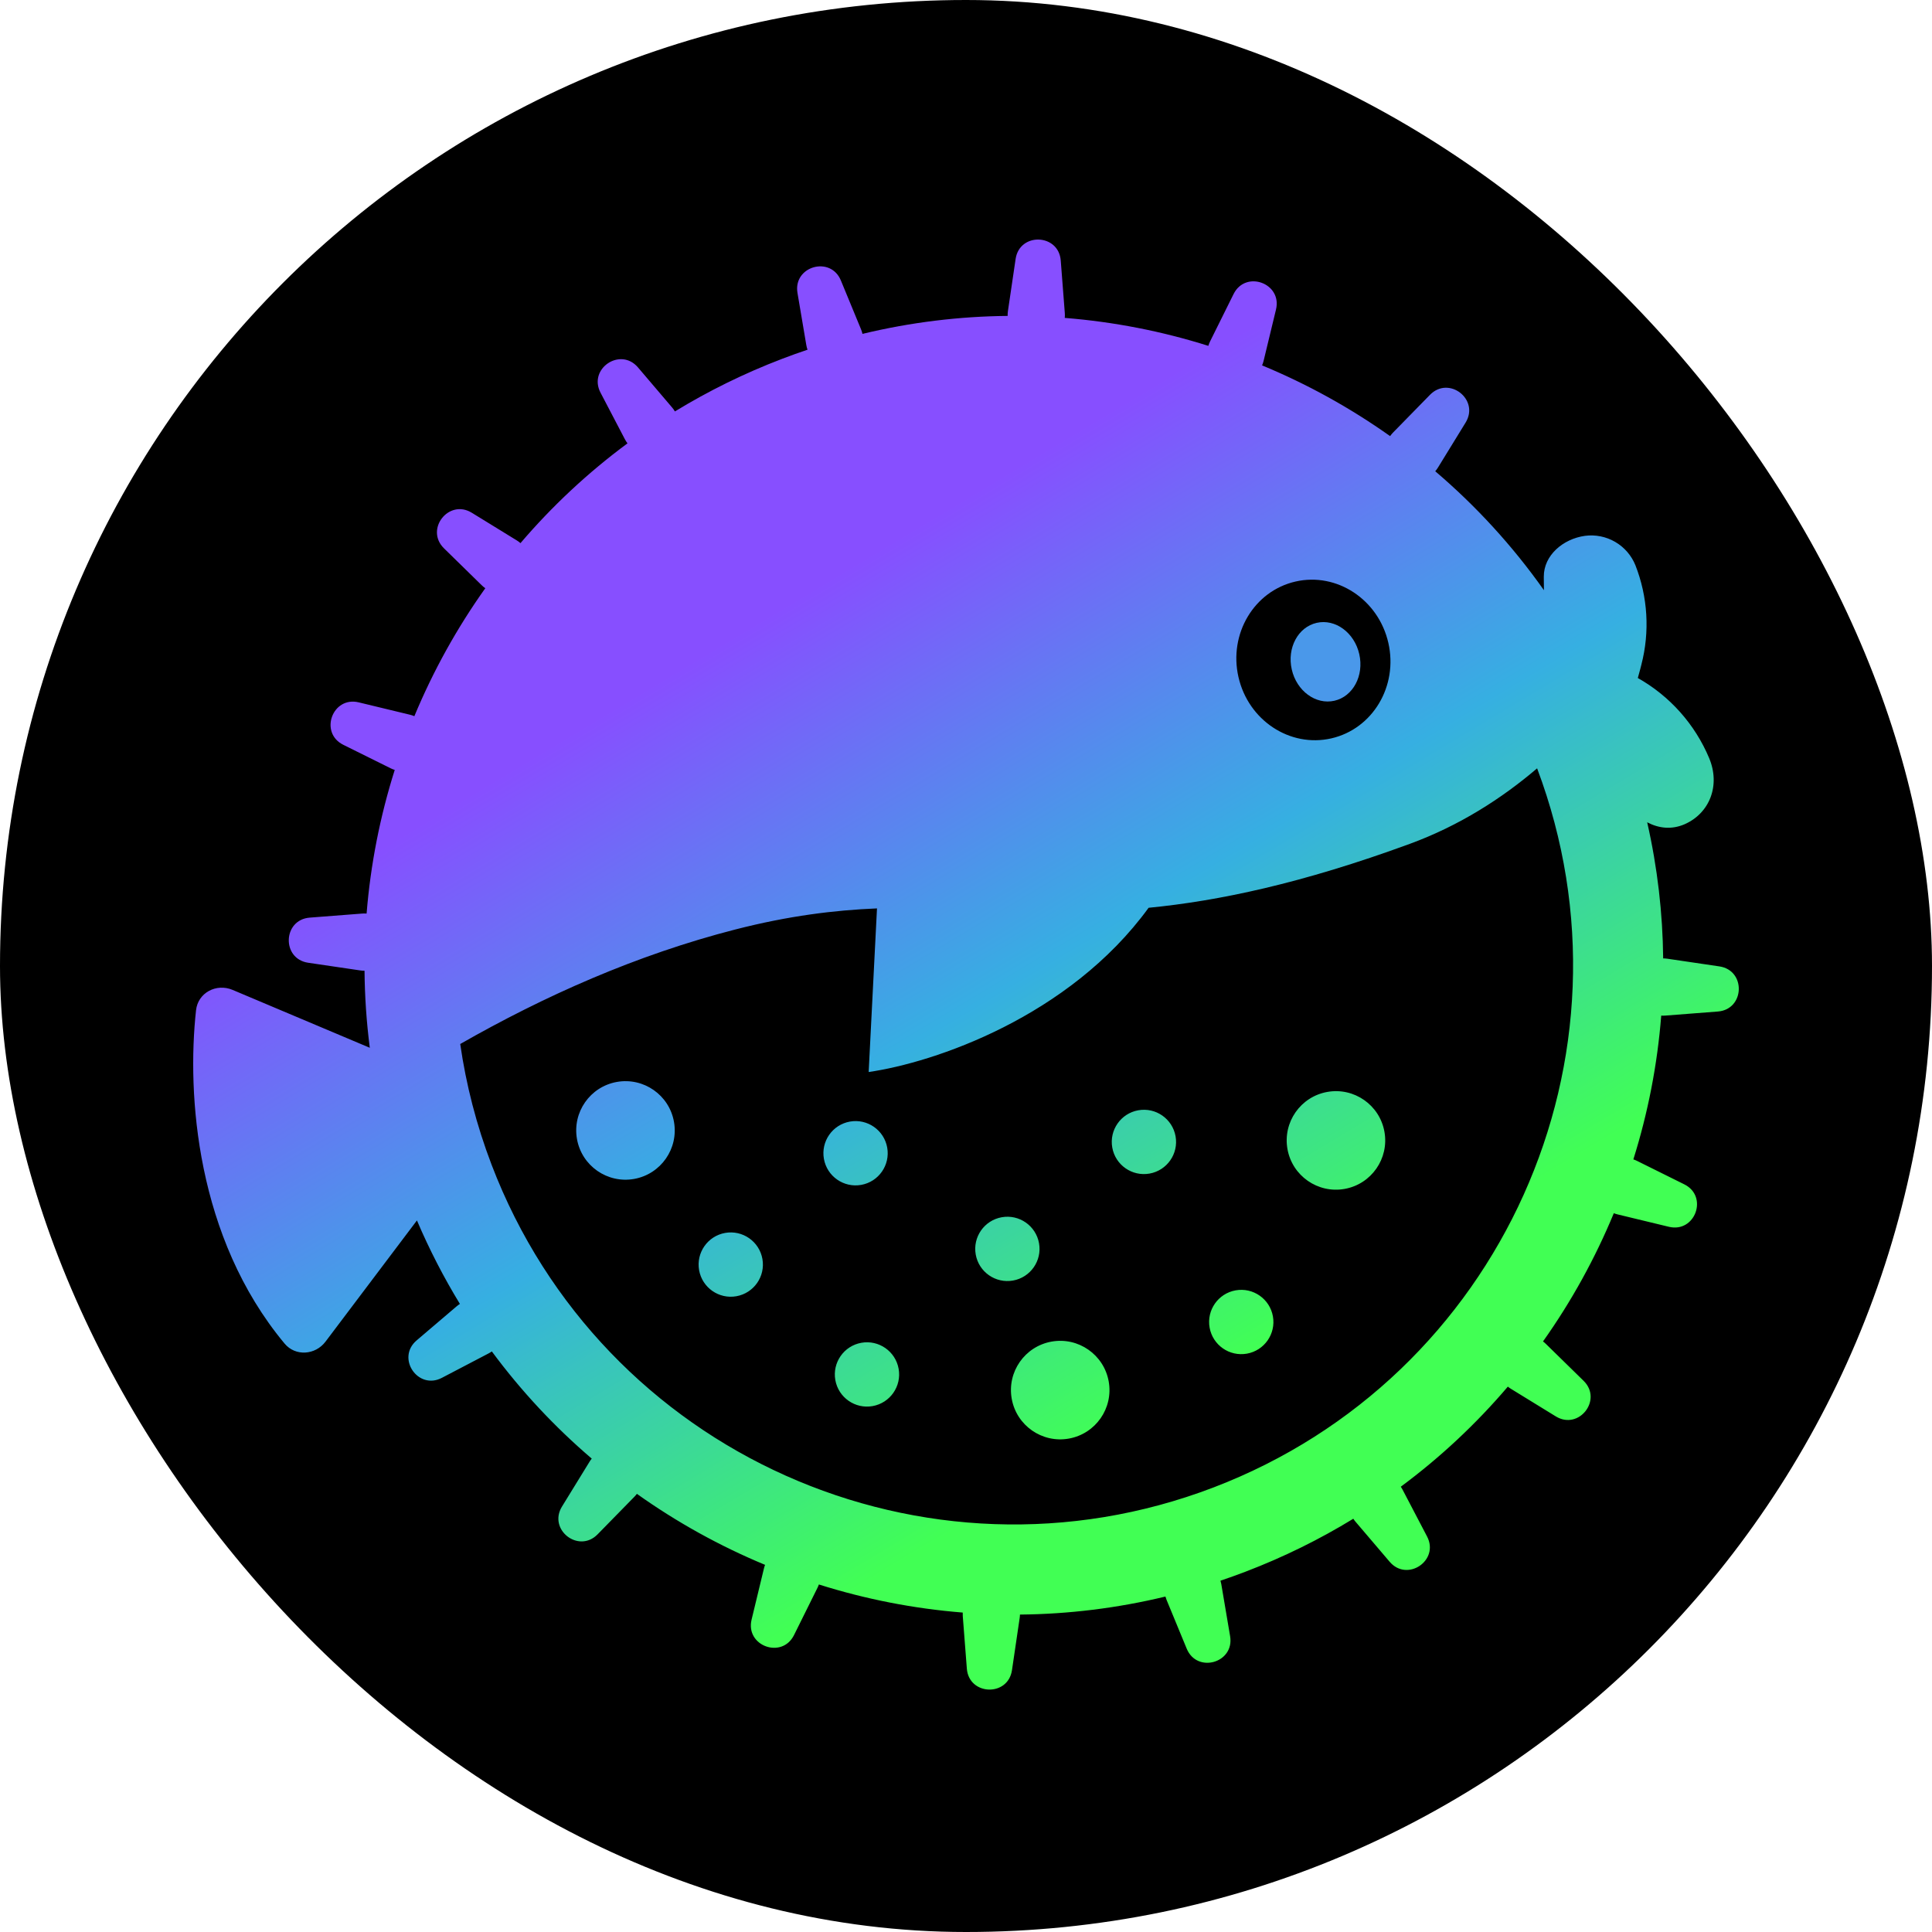 <?xml version="1.0" encoding="UTF-8"?>
<svg width="250px" height="250px" viewBox="0 0 250 250" version="1.1" xmlns="http://www.w3.org/2000/svg" xmlns:xlink="http://www.w3.org/1999/xlink">
    <title>tweet-logo</title>
    <defs>
        <linearGradient x1="58.577%" y1="5.994%" x2="99.65%" y2="68.681%" id="linearGradient-1">
            <stop stop-color="#874FFF" offset="6.771%"></stop>
            <stop stop-color="#36AFE2" offset="46.354%"></stop>
            <stop stop-color="#41FF54" offset="85.938%"></stop>
        </linearGradient>
    </defs>
    <g id="Page-1" stroke="none" stroke-width="1" fill="none" fill-rule="evenodd">
        <g id="tweet-logo">
            <rect id="Rectangle" fill="#000000" fill-rule="nonzero" x="0" y="0" width="250" height="250" rx="125"></rect>
            <g id="Group" transform="translate(25, 31)">
                <path d="M78.194,6.907 C77.609,3.452 82.473,2.055 83.81,5.295 L86.417,11.612 C86.498,11.807 86.56,12.005 86.603,12.204 C92.855,10.697 99.153,9.938 105.389,9.879 C105.383,9.674 105.394,9.466 105.425,9.255 L106.42,2.511 C106.931,-0.956 111.989,-0.781 112.26,2.713 L112.786,9.51 C112.802,9.723 112.799,9.932 112.779,10.137 C119.121,10.64 125.353,11.863 131.359,13.753 C131.417,13.556 131.493,13.362 131.587,13.171 L134.623,7.053 C136.18,3.913 140.937,5.643 140.114,9.05 L138.511,15.689 C138.461,15.896 138.394,16.093 138.312,16.281 C144.148,18.697 149.71,21.766 154.879,25.435 C154.992,25.271 155.12,25.115 155.264,24.968 L160.042,20.087 C162.493,17.583 166.483,20.697 164.648,23.683 L161.072,29.502 C160.966,29.674 160.848,29.833 160.72,29.98 C165.972,34.452 170.71,39.605 174.784,45.371 C174.774,44.816 174.77,44.265 174.767,43.723 L174.767,43.721 L174.767,43.625 C174.755,40.86 177.255,38.734 180.088,38.338 C181.442,38.158 182.818,38.433 183.999,39.119 C185.181,39.805 186.101,40.864 186.616,42.129 C188.229,46.231 188.501,50.739 187.394,55.005 C187.303,55.39 187.197,55.775 187.076,56.21 L187.076,56.211 L187.076,56.211 L187.076,56.213 L187.073,56.223 C187.045,56.325 187.016,56.43 186.986,56.539 L186.933,56.734 C191.074,59.068 194.321,62.713 196.163,67.096 C197.643,70.625 196.239,74.23 192.978,75.661 C191.297,76.383 189.652,76.193 188.145,75.404 C189.477,81.27 190.154,87.171 190.214,93.018 C190.389,93.018 190.566,93.03 190.745,93.056 L197.488,94.051 C200.956,94.562 200.781,99.62 197.286,99.891 L190.491,100.416 C190.312,100.43 190.136,100.431 189.963,100.419 C189.464,106.769 188.245,113.01 186.355,119.024 C186.515,119.077 186.674,119.141 186.829,119.218 L192.947,122.254 C196.086,123.811 194.357,128.568 190.95,127.745 L184.312,126.142 C184.144,126.102 183.982,126.05 183.827,125.988 C181.41,131.834 178.338,137.404 174.665,142.582 C174.792,142.676 174.915,142.781 175.032,142.896 L179.913,147.673 C182.417,150.124 179.302,154.114 176.317,152.279 L170.499,148.703 C170.363,148.619 170.234,148.528 170.114,148.43 C166.043,153.212 161.408,157.566 156.26,161.382 C156.348,161.508 156.429,161.641 156.502,161.781 L159.661,167.82 C161.286,170.926 157.09,173.757 154.818,171.089 L150.398,165.901 C150.295,165.78 150.202,165.654 150.118,165.524 C145.769,168.185 141.114,170.486 136.179,172.372 C135.099,172.784 134.015,173.173 132.929,173.539 C132.973,173.684 133.008,173.833 133.034,173.987 L134.175,180.723 C134.76,184.179 129.896,185.575 128.559,182.336 L125.952,176.02 C125.894,175.879 125.846,175.736 125.807,175.593 C119.542,177.106 113.23,177.867 106.981,177.925 C106.978,178.074 106.966,178.225 106.943,178.377 L105.949,185.119 C105.438,188.586 100.38,188.411 100.109,184.917 L99.583,178.122 C99.571,177.968 99.57,177.815 99.577,177.664 C93.222,177.158 86.978,175.929 80.961,174.03 C80.911,174.175 80.851,174.319 80.781,174.461 L77.746,180.578 C76.189,183.717 71.432,181.988 72.254,178.581 L73.857,171.943 C73.895,171.787 73.942,171.636 73.999,171.491 C68.155,169.065 62.587,165.985 57.414,162.302 C57.32,162.427 57.217,162.548 57.104,162.664 L52.327,167.544 C49.875,170.048 45.886,166.933 47.721,163.947 L51.297,158.13 C51.381,157.993 51.473,157.864 51.571,157.743 C46.798,153.666 42.451,149.025 38.643,143.873 C38.51,143.968 38.369,144.055 38.219,144.133 L32.18,147.292 C29.074,148.917 26.243,144.721 28.91,142.449 L34.099,138.029 C34.231,137.917 34.369,137.816 34.511,137.727 C32.427,134.31 30.565,130.705 28.952,126.924 L17.125,142.603 C15.803,144.355 13.229,144.543 11.825,142.857 C0.386,129.117 -0.829,110.623 0.367,99.725 C0.615,97.459 2.994,96.205 5.095,97.091 L22.852,104.583 C22.423,101.252 22.198,97.924 22.17,94.612 C21.99,94.614 21.808,94.602 21.623,94.574 L14.88,93.58 C11.413,93.069 11.588,88.011 15.082,87.74 L21.878,87.214 C22.068,87.2 22.254,87.2 22.437,87.215 C22.948,80.869 24.179,74.635 26.079,68.627 C25.897,68.572 25.717,68.5 25.54,68.412 L19.422,65.377 C16.282,63.819 18.012,59.063 21.419,59.885 L28.057,61.488 C28.253,61.536 28.44,61.598 28.618,61.674 C31.042,55.84 34.119,50.281 37.797,45.116 C37.636,45.004 37.482,44.878 37.337,44.735 L32.456,39.958 C29.952,37.506 33.067,33.517 36.052,35.352 L41.871,38.928 C42.044,39.034 42.203,39.152 42.35,39.281 C46.421,34.514 51.054,30.173 56.197,26.369 C56.075,26.209 55.964,26.036 55.867,25.851 L52.708,19.811 C51.083,16.705 55.278,13.873 57.551,16.541 L61.971,21.731 C62.109,21.893 62.23,22.063 62.333,22.24 C66.664,19.596 71.297,17.308 76.207,15.432 C77.299,15.014 78.395,14.621 79.493,14.252 C79.424,14.059 79.371,13.856 79.335,13.646 L78.194,6.907 Z M157.426,78.195 C163.849,75.841 169.348,72.307 173.902,68.422 C187.918,105.657 169.225,147.262 132.017,161.48 C94.695,175.742 52.877,157.047 38.615,119.725 C36.646,114.571 35.305,109.333 34.554,104.093 C45.406,97.895 57.338,92.566 70.133,89.279 C77.055,87.501 82.974,86.776 88.483,86.547 L87.406,107.718 C95.864,106.503 113.345,100.605 123.629,86.467 C132.673,85.581 143.39,83.34 157.426,78.195 Z M57.054,121.554 C53.588,122.17 50.278,119.861 49.661,116.395 C49.045,112.929 51.354,109.619 54.82,109.002 C58.286,108.386 61.596,110.695 62.212,114.161 C62.829,117.627 60.519,120.937 57.054,121.554 Z M86.438,122.324 C84.176,122.726 82.016,121.219 81.613,118.957 C81.211,116.695 82.718,114.535 84.98,114.132 C87.242,113.73 89.402,115.237 89.805,117.499 C90.207,119.761 88.7,121.921 86.438,122.324 Z M123.751,120.861 C121.489,121.263 119.329,119.756 118.927,117.494 C118.524,115.232 120.032,113.072 122.294,112.669 C124.556,112.267 126.716,113.774 127.118,116.036 C127.521,118.298 126.013,120.458 123.751,120.861 Z M131.523,140.795 C131.926,143.057 134.086,144.564 136.348,144.162 C138.61,143.759 140.117,141.599 139.715,139.337 C139.312,137.075 137.152,135.568 134.89,135.97 C132.628,136.373 131.121,138.533 131.523,140.795 Z M87.916,150.948 C85.654,151.35 83.494,149.843 83.091,147.581 C82.689,145.319 84.196,143.159 86.458,142.756 C88.72,142.354 90.88,143.861 91.283,146.123 C91.686,148.385 90.178,150.545 87.916,150.948 Z M65.464,133.365 C65.867,135.627 68.027,137.135 70.289,136.732 C72.551,136.329 74.058,134.169 73.656,131.907 C73.253,129.645 71.093,128.138 68.831,128.54 C66.569,128.943 65.062,131.103 65.464,133.365 Z M106.083,134.702 C103.821,135.104 101.661,133.597 101.259,131.335 C100.856,129.073 102.364,126.913 104.626,126.51 C106.888,126.108 109.048,127.615 109.45,129.877 C109.853,132.139 108.345,134.299 106.083,134.702 Z M141.597,117.687 C142.213,121.153 145.523,123.462 148.989,122.846 C152.455,122.229 154.764,118.919 154.147,115.453 C153.531,111.987 150.221,109.678 146.755,110.294 C143.289,110.911 140.98,114.221 141.597,117.687 Z M105.915,149.994 C106.532,153.46 109.841,155.77 113.307,155.153 C116.773,154.536 119.083,151.227 118.466,147.761 C117.849,144.295 114.539,141.985 111.074,142.602 C107.608,143.219 105.298,146.528 105.915,149.994 Z M154.653,52.191 C155.929,57.796 152.62,63.328 147.264,64.547 C141.907,65.766 136.531,62.211 135.255,56.606 C133.979,51.001 137.288,45.469 142.644,44.25 C148.001,43.031 153.377,46.586 154.653,52.191 Z" id="Shape" fill="url(#linearGradient-1)"></path>
                <path d="M147.67,59.677 C150.082,59.128 151.524,56.426 150.89,53.642 C150.257,50.858 147.787,49.046 145.375,49.596 C142.963,50.145 141.52,52.847 142.154,55.63 C142.788,58.414 145.257,60.226 147.67,59.677 Z" id="Path" fill="#4A98EA" fill-rule="nonzero"></path>
            </g>
        </g>
    </g>
</svg>